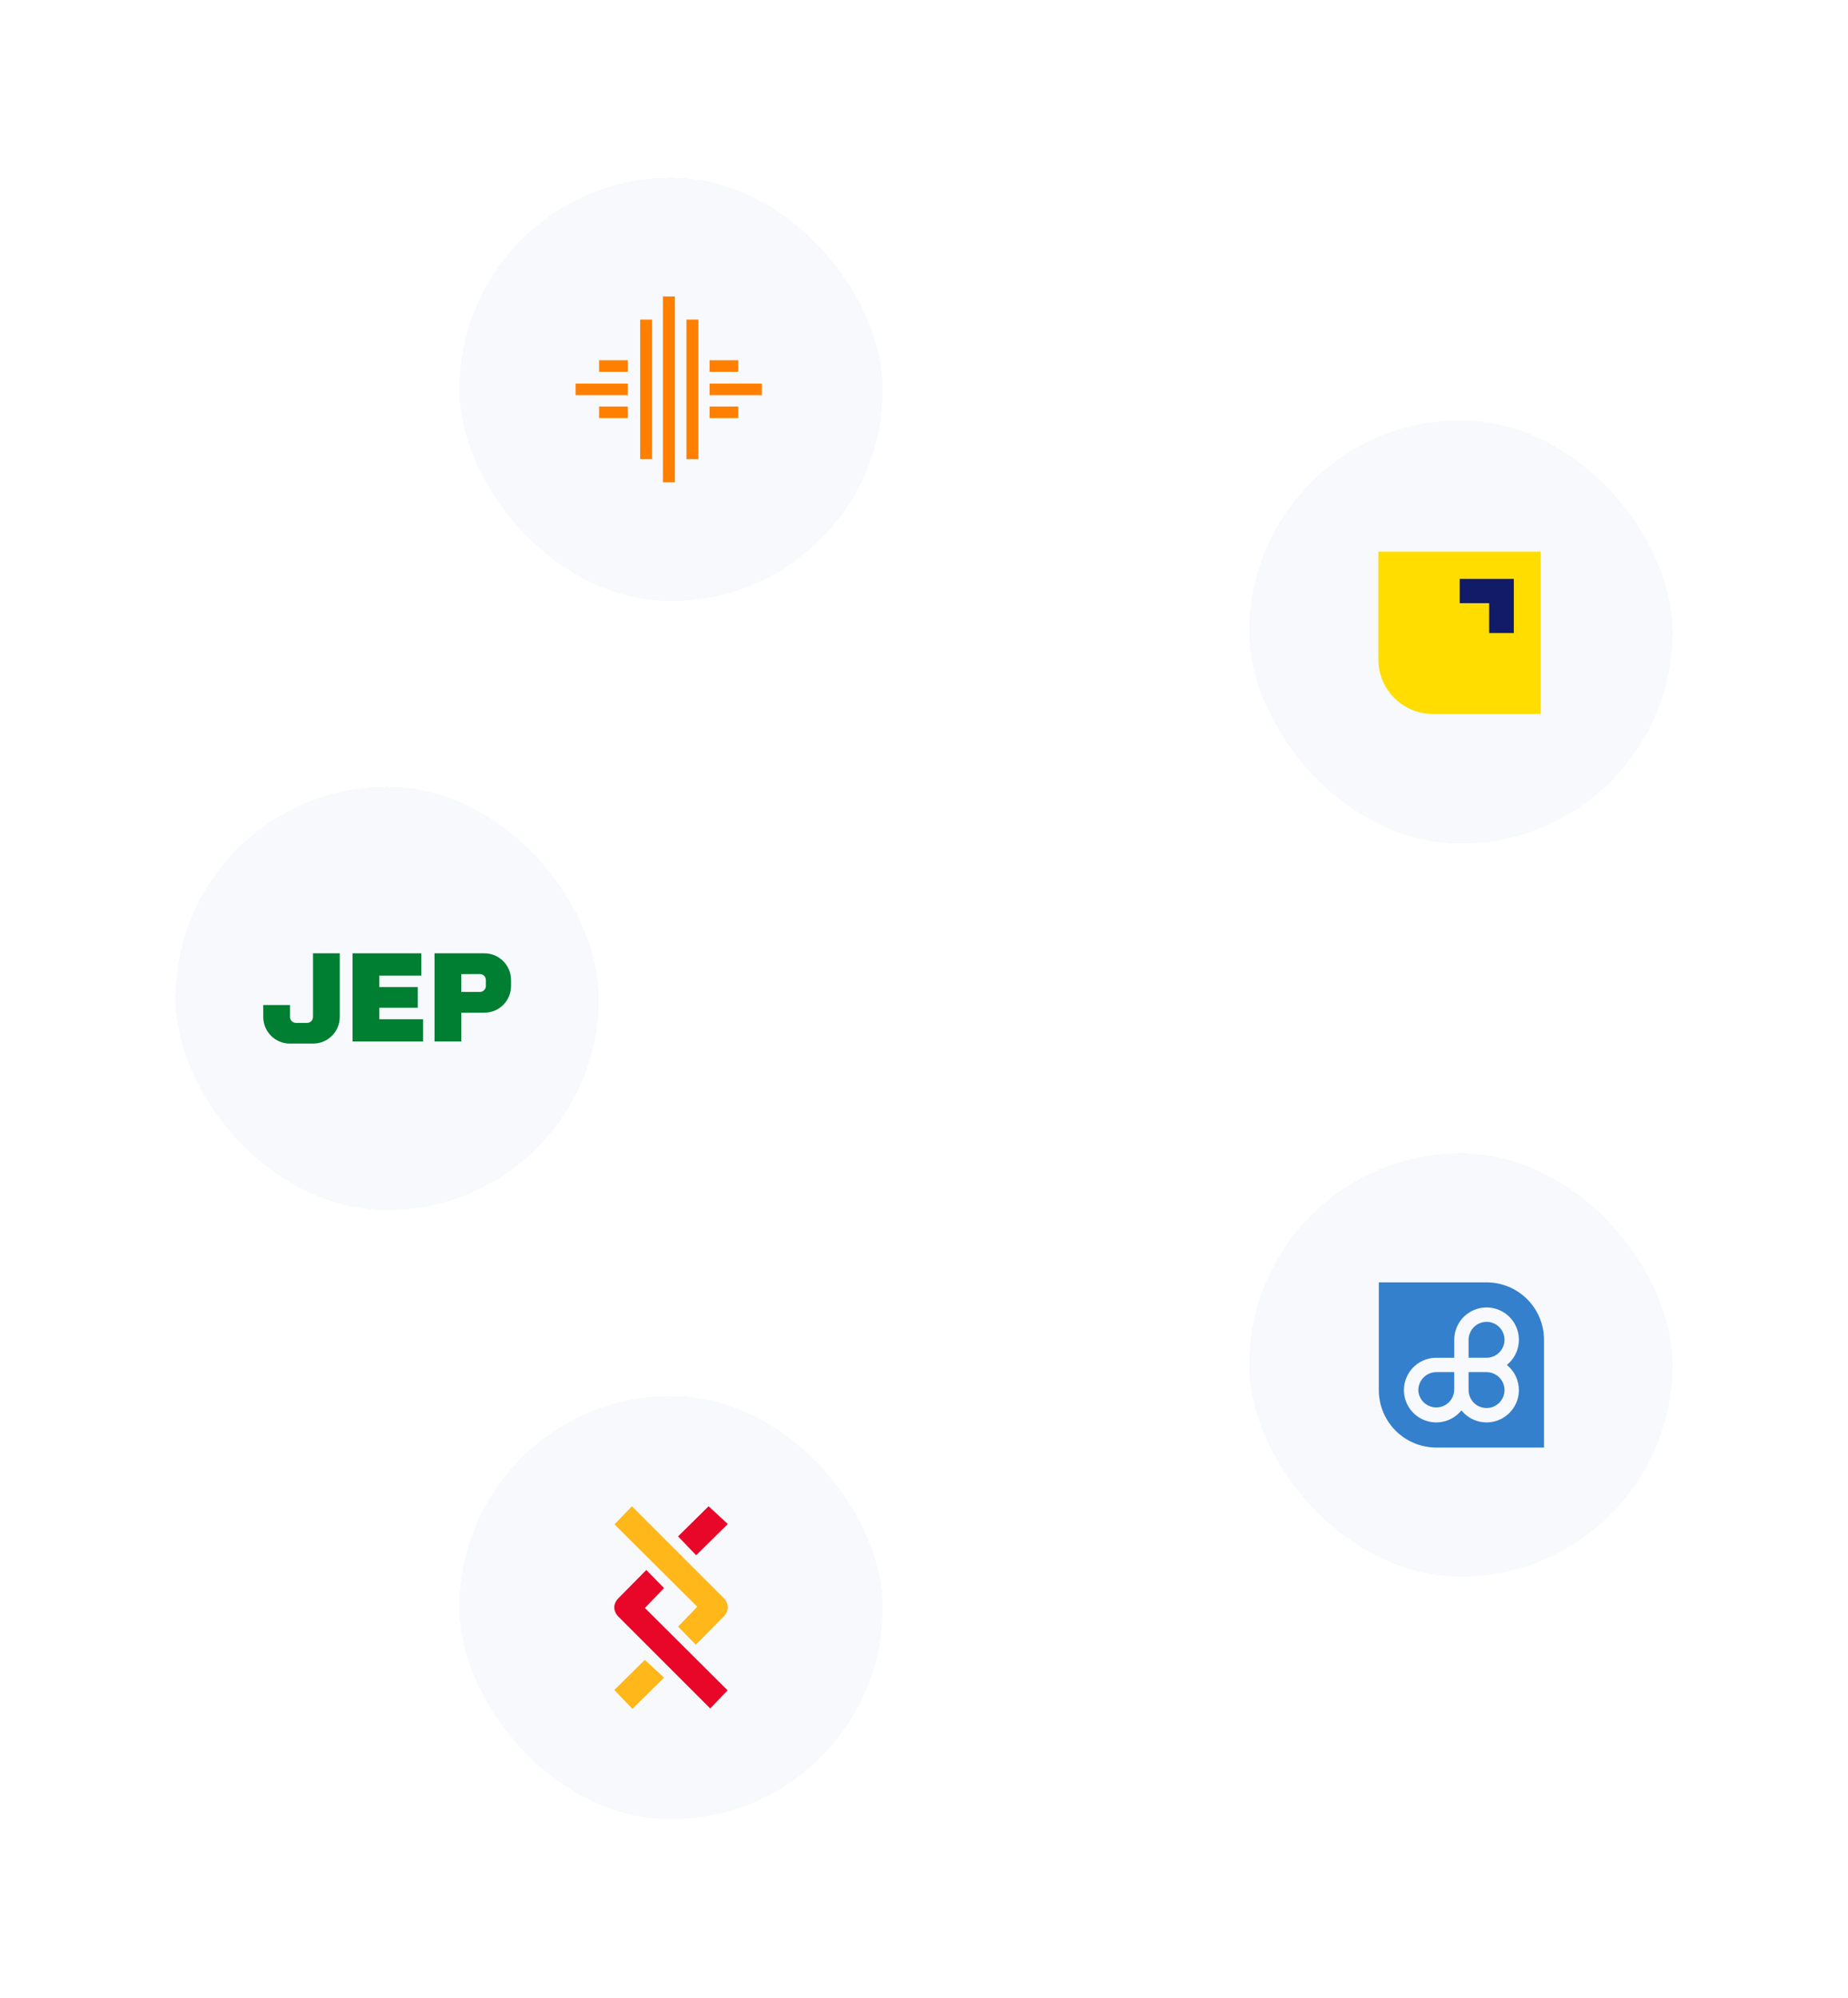 <svg width="358" height="387" viewBox="0 0 358 387" fill="none" xmlns="http://www.w3.org/2000/svg">
<g filter="url(#filter0_d_149_919)">
<rect x="87" y="28.431" width="86" height="86" rx="43" fill="#F7F9FC" shape-rendering="crispEdges"/>
<rect x="88" y="29.431" width="84" height="84" rx="42" stroke="white" stroke-width="2" shape-rendering="crispEdges"/>
<g clip-path="url(#clip0_149_919)">
<path d="M121.621 65.79H116.059V68.032H121.621V65.79Z" fill="#FF8000"/>
<path d="M121.621 74.753H116.059V76.995H121.621V74.753Z" fill="#FF8000"/>
<path d="M121.621 70.311H111.5V72.553H121.621V70.311Z" fill="#FF8000"/>
<path d="M143.02 65.79H137.458V68.032H143.02V65.79Z" fill="#FF8000"/>
<path d="M143.02 74.753H137.458V76.995H143.02V74.753Z" fill="#FF8000"/>
<path d="M147.579 70.311H137.458V72.553H147.579V70.311Z" fill="#FF8000"/>
<path d="M130.736 53.431H128.419V89.431H130.736V53.431Z" fill="#FF8000"/>
<path d="M135.295 57.911H132.978V84.95H135.295V57.911Z" fill="#FF8000"/>
<path d="M126.332 57.911H124.014V84.95H126.332V57.911Z" fill="#FF8000"/>
</g>
</g>
<g filter="url(#filter1_d_149_919)">
<rect x="32" y="146.431" width="86" height="86" rx="43" fill="#F7F9FC" shape-rendering="crispEdges"/>
<rect x="33" y="147.431" width="84" height="84" rx="42" stroke="white" stroke-width="2" shape-rendering="crispEdges"/>
<path d="M68.296 180.684H81.619V184.998H73.482V187.221H80.933V191.231H73.482V193.454H81.959V197.768H68.296V180.684Z" fill="#007E32"/>
<path d="M56.164 198.177C53.314 198.177 51 195.863 51 193.013V190.704H56.186V193.013C56.186 193.651 56.707 194.172 57.345 194.172H59.478C60.116 194.172 60.637 193.651 60.637 193.013V180.684H65.823V193.007C65.823 195.858 63.509 198.172 60.658 198.172H56.164V198.177Z" fill="#007E32"/>
<path d="M93.836 180.684H84.177V197.762H89.368V192.204L93.836 192.188C96.686 192.188 99 189.875 99 187.024V185.849C99 182.998 96.686 180.684 93.836 180.684ZM94.123 187.008C94.123 187.646 93.602 188.168 92.963 188.168H89.358V184.716L92.963 184.695C93.602 184.695 94.123 185.21 94.123 185.854V187.008Z" fill="#007E32"/>
</g>
<g filter="url(#filter2_d_149_919)">
<rect x="87" y="264.431" width="86" height="86" rx="43" fill="#F7F9FC" shape-rendering="crispEdges"/>
<rect x="88" y="265.431" width="84" height="84" rx="42" stroke="white" stroke-width="2" shape-rendering="crispEdges"/>
<path d="M119.047 291.313L122.416 287.806L140.297 305.688C140.297 305.688 141.878 307.269 140.297 309.057L134.796 314.628L131.356 311.122L135.07 307.272L119.047 291.316V291.313Z" fill="#FFB719"/>
<path d="M140.953 323.467L137.584 326.973L119.703 309.092C119.703 309.092 118.122 307.511 119.703 305.723L125.204 300.151L128.644 303.658L124.93 307.508L140.953 323.464V323.467Z" fill="#E90729"/>
<path d="M137.272 287.806L141 291.246L134.863 297.298L131.356 293.643L137.272 287.806Z" fill="#E90729"/>
<path d="M124.913 317.566L128.644 321.005L122.506 327.055L119 323.4L124.913 317.566Z" fill="#FFB719"/>
</g>
<g filter="url(#filter3_d_149_919)">
<rect x="240" y="75.431" width="86" height="86" rx="43" fill="#F7F9FC" shape-rendering="crispEdges"/>
<rect x="241" y="76.431" width="84" height="84" rx="42" stroke="white" stroke-width="2" shape-rendering="crispEdges"/>
<g clip-path="url(#clip1_149_919)">
<path d="M286.805 102.872H267.017V123.75C267.017 129.535 271.713 134.314 277.582 134.314H298.459V102.872H286.805Z" fill="#FFDD00"/>
<path d="M282.78 108.155V112.85H288.482V118.636H293.261V108.155H282.78Z" fill="#111B68"/>
</g>
</g>
<g filter="url(#filter4_d_149_919)">
<rect x="240" y="217.431" width="86" height="86" rx="43" fill="#F7F9FC" shape-rendering="crispEdges"/>
<rect x="241" y="218.431" width="84" height="84" rx="42" stroke="white" stroke-width="2" shape-rendering="crispEdges"/>
<g clip-path="url(#clip2_149_919)">
<path d="M287.98 244.431H267.109V265.301C267.109 268.253 268.282 271.084 270.369 273.171C272.456 275.258 275.287 276.431 278.238 276.431H299.109V255.56C299.109 254.099 298.821 252.651 298.262 251.301C297.703 249.951 296.883 248.724 295.849 247.69C294.816 246.657 293.589 245.837 292.239 245.278C290.888 244.719 289.441 244.431 287.98 244.431ZM294.24 265.301C294.241 266.596 293.84 267.859 293.092 268.917C292.344 269.974 291.287 270.773 290.066 271.204C288.845 271.635 287.52 271.676 286.274 271.323C285.029 270.969 283.923 270.237 283.111 269.229C282.447 270.053 281.585 270.695 280.606 271.096C279.626 271.497 278.561 271.642 277.51 271.52C276.459 271.397 275.456 271.01 274.595 270.395C273.734 269.779 273.043 268.956 272.586 268.001C272.13 267.046 271.923 265.991 271.985 264.934C272.047 263.878 272.376 262.854 272.941 261.959C273.506 261.064 274.289 260.327 275.216 259.817C276.143 259.306 277.184 259.039 278.242 259.04H281.723V255.56C281.722 254.502 281.989 253.46 282.499 252.533C283.01 251.606 283.747 250.824 284.642 250.259C285.537 249.694 286.56 249.365 287.617 249.303C288.673 249.241 289.728 249.448 290.683 249.904C291.638 250.36 292.461 251.051 293.077 251.912C293.692 252.773 294.079 253.776 294.202 254.827C294.325 255.879 294.179 256.944 293.778 257.923C293.378 258.903 292.735 259.765 291.911 260.429C292.639 261.015 293.226 261.757 293.629 262.6C294.032 263.444 294.241 264.367 294.24 265.301ZM287.98 261.821H284.499V265.301C284.499 265.99 284.703 266.663 285.086 267.235C285.469 267.808 286.012 268.254 286.649 268.517C287.285 268.78 287.985 268.849 288.66 268.714C289.335 268.58 289.955 268.248 290.442 267.761C290.929 267.274 291.26 266.653 291.394 265.978C291.527 265.302 291.458 264.603 291.194 263.967C290.93 263.331 290.483 262.787 289.91 262.406C289.338 262.024 288.664 261.82 287.976 261.821H287.98ZM274.758 265.297C274.788 266.2 275.168 267.055 275.817 267.683C276.466 268.311 277.334 268.661 278.237 268.661C279.139 268.661 280.007 268.311 280.656 267.683C281.305 267.055 281.685 266.2 281.715 265.297V261.821H278.238C277.318 261.827 276.436 262.196 275.786 262.847C275.135 263.499 274.767 264.38 274.762 265.301L274.758 265.297ZM287.98 252.076C287.058 252.081 286.176 252.449 285.524 253.101C284.873 253.752 284.504 254.635 284.499 255.556V259.033H287.98C288.436 259.033 288.889 258.943 289.311 258.768C289.733 258.593 290.116 258.337 290.439 258.014C290.762 257.691 291.018 257.307 291.193 256.885C291.368 256.463 291.458 256.011 291.458 255.554C291.458 255.097 291.368 254.645 291.193 254.223C291.018 253.801 290.762 253.418 290.439 253.095C290.116 252.772 289.733 252.515 289.311 252.341C288.889 252.166 288.436 252.076 287.98 252.076Z" fill="#3480CD"/>
</g>
</g>
<defs>
<filter id="filter0_d_149_919" x="55" y="0.431" width="150" height="150" filterUnits="userSpaceOnUse" color-interpolation-filters="sRGB">
<feFlood flood-opacity="0" result="BackgroundImageFix"/>
<feColorMatrix in="SourceAlpha" type="matrix" values="0 0 0 0 0 0 0 0 0 0 0 0 0 0 0 0 0 0 127 0" result="hardAlpha"/>
<feOffset dy="4"/>
<feGaussianBlur stdDeviation="16"/>
<feComposite in2="hardAlpha" operator="out"/>
<feColorMatrix type="matrix" values="0 0 0 0 0.559 0 0 0 0 0.173 0 0 0 0 0.973 0 0 0 0.08 0"/>
<feBlend mode="normal" in2="BackgroundImageFix" result="effect1_dropShadow_149_919"/>
<feBlend mode="normal" in="SourceGraphic" in2="effect1_dropShadow_149_919" result="shape"/>
</filter>
<filter id="filter1_d_149_919" x="0" y="118.431" width="150" height="150" filterUnits="userSpaceOnUse" color-interpolation-filters="sRGB">
<feFlood flood-opacity="0" result="BackgroundImageFix"/>
<feColorMatrix in="SourceAlpha" type="matrix" values="0 0 0 0 0 0 0 0 0 0 0 0 0 0 0 0 0 0 127 0" result="hardAlpha"/>
<feOffset dy="4"/>
<feGaussianBlur stdDeviation="16"/>
<feComposite in2="hardAlpha" operator="out"/>
<feColorMatrix type="matrix" values="0 0 0 0 0.559 0 0 0 0 0.173 0 0 0 0 0.973 0 0 0 0.08 0"/>
<feBlend mode="normal" in2="BackgroundImageFix" result="effect1_dropShadow_149_919"/>
<feBlend mode="normal" in="SourceGraphic" in2="effect1_dropShadow_149_919" result="shape"/>
</filter>
<filter id="filter2_d_149_919" x="55" y="236.431" width="150" height="150" filterUnits="userSpaceOnUse" color-interpolation-filters="sRGB">
<feFlood flood-opacity="0" result="BackgroundImageFix"/>
<feColorMatrix in="SourceAlpha" type="matrix" values="0 0 0 0 0 0 0 0 0 0 0 0 0 0 0 0 0 0 127 0" result="hardAlpha"/>
<feOffset dy="4"/>
<feGaussianBlur stdDeviation="16"/>
<feComposite in2="hardAlpha" operator="out"/>
<feColorMatrix type="matrix" values="0 0 0 0 0.559 0 0 0 0 0.173 0 0 0 0 0.973 0 0 0 0.08 0"/>
<feBlend mode="normal" in2="BackgroundImageFix" result="effect1_dropShadow_149_919"/>
<feBlend mode="normal" in="SourceGraphic" in2="effect1_dropShadow_149_919" result="shape"/>
</filter>
<filter id="filter3_d_149_919" x="208" y="47.431" width="150" height="150" filterUnits="userSpaceOnUse" color-interpolation-filters="sRGB">
<feFlood flood-opacity="0" result="BackgroundImageFix"/>
<feColorMatrix in="SourceAlpha" type="matrix" values="0 0 0 0 0 0 0 0 0 0 0 0 0 0 0 0 0 0 127 0" result="hardAlpha"/>
<feOffset dy="4"/>
<feGaussianBlur stdDeviation="16"/>
<feComposite in2="hardAlpha" operator="out"/>
<feColorMatrix type="matrix" values="0 0 0 0 0.559 0 0 0 0 0.173 0 0 0 0 0.973 0 0 0 0.08 0"/>
<feBlend mode="normal" in2="BackgroundImageFix" result="effect1_dropShadow_149_919"/>
<feBlend mode="normal" in="SourceGraphic" in2="effect1_dropShadow_149_919" result="shape"/>
</filter>
<filter id="filter4_d_149_919" x="208" y="189.431" width="150" height="150" filterUnits="userSpaceOnUse" color-interpolation-filters="sRGB">
<feFlood flood-opacity="0" result="BackgroundImageFix"/>
<feColorMatrix in="SourceAlpha" type="matrix" values="0 0 0 0 0 0 0 0 0 0 0 0 0 0 0 0 0 0 127 0" result="hardAlpha"/>
<feOffset dy="4"/>
<feGaussianBlur stdDeviation="16"/>
<feComposite in2="hardAlpha" operator="out"/>
<feColorMatrix type="matrix" values="0 0 0 0 0.559 0 0 0 0 0.173 0 0 0 0 0.973 0 0 0 0.08 0"/>
<feBlend mode="normal" in2="BackgroundImageFix" result="effect1_dropShadow_149_919"/>
<feBlend mode="normal" in="SourceGraphic" in2="effect1_dropShadow_149_919" result="shape"/>
</filter>
<clipPath id="clip0_149_919">
<rect width="37" height="36" fill="white" transform="translate(111.5 53.431)"/>
</clipPath>
<clipPath id="clip1_149_919">
<rect width="32" height="32" fill="white" transform="translate(267 102.431)"/>
</clipPath>
<clipPath id="clip2_149_919">
<rect width="33" height="32" fill="white" transform="translate(266.5 244.431)"/>
</clipPath>
</defs>
</svg>
